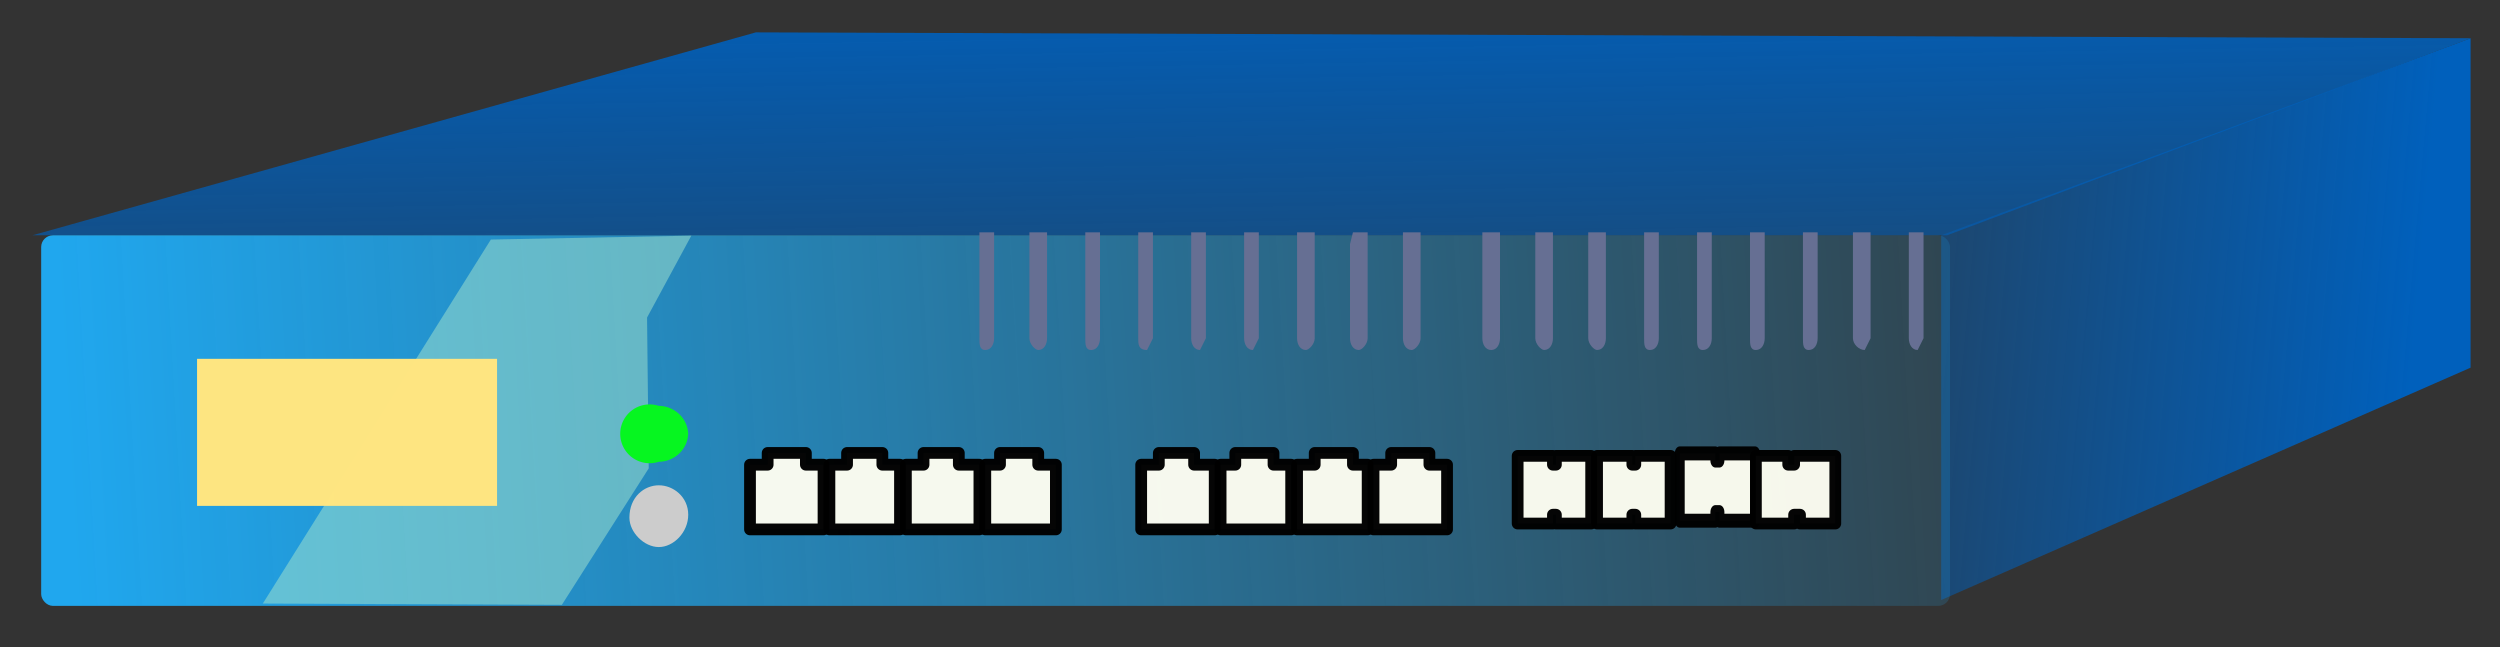 
<svg xmlns="http://www.w3.org/2000/svg" xmlns:xlink="http://www.w3.org/1999/xlink" width="85mm" height="22mm" viewBox="0 0 85 22">
  <rect x="0" y="0" width="85" height="22" fill="#333333" stroke="none"/>
  <defs>
    <linearGradient id="c">
      <stop style="stop-color:#0060bc;stop-opacity:1" offset="0"/>
      <stop style="stop-color:#0060bc;stop-opacity:0" offset="1"/>
    </linearGradient>
    <linearGradient id="b">
      <stop style="stop-color:#20a7ee;stop-opacity:1" offset="0"/>
      <stop style="stop-color:#20a7ee;stop-opacity:0" offset="1"/>
    </linearGradient>
    <linearGradient id="a">
      <stop style="stop-color:#20a7ee;stop-opacity:1" offset="0"/>
      <stop style="stop-color:#20a7ee;stop-opacity:0" offset="1"/>
    </linearGradient>
    <linearGradient xlink:href="#a" id="f" x1="-.6" y1="311.2" x2="75.4" y2="306.7" gradientUnits="userSpaceOnUse" gradientTransform="matrix(1.01 0 0 1.043 2.8 -35.5)"/>
    <linearGradient xlink:href="#c" id="e" gradientUnits="userSpaceOnUse" gradientTransform="matrix(.722 0 0 .68 -1.6 94)" x1="115.4" y1="289.5" x2="74.9" y2="286.1"/>
    <linearGradient xlink:href="#c" id="d" x1="64.4" y1="273.2" x2="64.8" y2="297.9" gradientUnits="userSpaceOnUse"/>
  </defs>
  <g transform="translate(0 -275)" style="display:inline">
    <path style="fill:url(#d);fill-opacity:1;stroke:none;stroke-width:.265px;stroke-linecap:butt;stroke-linejoin:miter;stroke-opacity:1" d="m1.1 283 24.6-6.9 58.3.2-17.8 6.7"/>
    <path style="fill:url(#e);fill-opacity:1;stroke:none;stroke-width:.265px;stroke-linecap:butt;stroke-linejoin:miter;stroke-opacity:1" d="M66 283v12.4l18-7.9v-11.2z"/>
    <rect style="opacity:1;fill:url(#f);fill-opacity:1;stroke:none;stroke-width:.5;stroke-linecap:round;stroke-linejoin:round;stroke-miterlimit:6.6;stroke-dasharray:none;stroke-dashoffset:0;stroke-opacity:1;paint-order:normal" width="64.9" height="12.6" x="1.4" y="283" ry=".4" rx=".4"/>
    <path style="opacity:1;fill:#666f93;fill-opacity:1;stroke:#090a0e;stroke-width:0;stroke-linecap:round;stroke-linejoin:round;stroke-miterlimit:6.6;stroke-dasharray:none;stroke-dashoffset:0;stroke-opacity:1;paint-order:normal" d="M33.3 282.9v3.6c0 .2 0 .4.2.4s.3-.2.3-.4v-3.6z"/>
    <path style="opacity:1;fill:#666f93;fill-opacity:1;stroke:#090a0e;stroke-width:0;stroke-linecap:round;stroke-linejoin:round;stroke-miterlimit:6.6;stroke-dasharray:none;stroke-dashoffset:0;stroke-opacity:1;paint-order:normal" d="M35 282.9v3.6c0 .2.2.4.3.4.2 0 .3-.2.3-.4v-3.6z"/>
    <path style="opacity:1;fill:#666f93;fill-opacity:1;stroke:#090a0e;stroke-width:0;stroke-linecap:round;stroke-linejoin:round;stroke-miterlimit:6.6;stroke-dasharray:none;stroke-dashoffset:0;stroke-opacity:1;paint-order:normal" d="M36.9 282.9v3.6c0 .2 0 .4.2.4s.3-.2.3-.4v-3.6z"/>
    <path style="opacity:1;fill:#666f93;fill-opacity:1;stroke:#090a0e;stroke-width:0;stroke-linecap:round;stroke-linejoin:round;stroke-miterlimit:6.6;stroke-dasharray:none;stroke-dashoffset:0;stroke-opacity:1;paint-order:normal" d="M38.7 282.9v3.6c0 .2 0 .4.3.4l.2-.4v-3.6z"/>
    <path style="opacity:1;fill:#666f93;fill-opacity:1;stroke:#090a0e;stroke-width:0;stroke-linecap:round;stroke-linejoin:round;stroke-miterlimit:6.6;stroke-dasharray:none;stroke-dashoffset:0;stroke-opacity:1;paint-order:normal" d="M40.5 282.9v3.6c0 .2.1.4.3.4l.2-.4v-3.6z"/>
    <path style="opacity:1;fill:#666f93;fill-opacity:1;stroke:#090a0e;stroke-width:0;stroke-linecap:round;stroke-linejoin:round;stroke-miterlimit:6.6;stroke-dasharray:none;stroke-dashoffset:0;stroke-opacity:1;paint-order:normal" d="M42.3 282.9v3.6c0 .2.1.4.3.4l.2-.4v-3.6z"/>
    <path style="opacity:1;fill:#666f93;fill-opacity:1;stroke:#090a0e;stroke-width:0;stroke-linecap:round;stroke-linejoin:round;stroke-miterlimit:6.6;stroke-dasharray:none;stroke-dashoffset:0;stroke-opacity:1;paint-order:normal" d="M44.1 282.9v3.6c0 .2.1.4.3.4.1 0 .3-.2.3-.4v-3.6z"/>
    <path style="opacity:1;fill:#666f93;fill-opacity:1;stroke:#090a0e;stroke-width:0;stroke-linecap:round;stroke-linejoin:round;stroke-miterlimit:6.6;stroke-dasharray:none;stroke-dashoffset:0;stroke-opacity:1;paint-order:normal" d="m46 282.9-.1.4v3.2c0 .2.1.4.3.4.1 0 .3-.2.3-.4v-3.6z"/>
    <path style="opacity:1;fill:#666f93;fill-opacity:1;stroke:#090a0e;stroke-width:0;stroke-linecap:round;stroke-linejoin:round;stroke-miterlimit:6.6;stroke-dasharray:none;stroke-dashoffset:0;stroke-opacity:1;paint-order:normal" d="M47.7 282.9v3.6c0 .2.1.4.3.4.1 0 .3-.2.3-.4v-3.6z"/>
    <path style="opacity:1;fill:#666f93;fill-opacity:1;stroke:#090a0e;stroke-width:0;stroke-linecap:round;stroke-linejoin:round;stroke-miterlimit:6.6;stroke-dasharray:none;stroke-dashoffset:0;stroke-opacity:1;paint-order:normal" d="M50.4 282.9v3.6c0 .2.1.4.3.4.2 0 .3-.2.3-.4v-3.6z"/>
    <path style="opacity:1;fill:#666f93;fill-opacity:1;stroke:#090a0e;stroke-width:0;stroke-linecap:round;stroke-linejoin:round;stroke-miterlimit:6.6;stroke-dasharray:none;stroke-dashoffset:0;stroke-opacity:1;paint-order:normal" d="M52.2 282.9v3.6c0 .2.2.4.3.4.2 0 .3-.2.3-.4v-3.6z"/>
    <path style="opacity:1;fill:#666f93;fill-opacity:1;stroke:#090a0e;stroke-width:0;stroke-linecap:round;stroke-linejoin:round;stroke-miterlimit:6.6;stroke-dasharray:none;stroke-dashoffset:0;stroke-opacity:1;paint-order:normal" d="M54 282.9v3.6c0 .2.2.4.3.4.2 0 .3-.2.3-.4v-3.6z"/>
    <path style="opacity:1;fill:#666f93;fill-opacity:1;stroke:#090a0e;stroke-width:0;stroke-linecap:round;stroke-linejoin:round;stroke-miterlimit:6.6;stroke-dasharray:none;stroke-dashoffset:0;stroke-opacity:1;paint-order:normal" d="M55.9 282.9v3.6c0 .2 0 .4.2.4s.3-.2.3-.4v-3.6z"/>
    <path style="opacity:1;fill:#666f93;fill-opacity:1;stroke:#090a0e;stroke-width:0;stroke-linecap:round;stroke-linejoin:round;stroke-miterlimit:6.6;stroke-dasharray:none;stroke-dashoffset:0;stroke-opacity:1;paint-order:normal" d="M57.7 282.9v3.6c0 .2 0 .4.2.4s.3-.2.3-.4v-3.6z"/>
    <path style="opacity:1;fill:#666f93;fill-opacity:1;stroke:#090a0e;stroke-width:0;stroke-linecap:round;stroke-linejoin:round;stroke-miterlimit:6.6;stroke-dasharray:none;stroke-dashoffset:0;stroke-opacity:1;paint-order:normal" d="M59.5 282.9v3.6c0 .2 0 .4.2.4s.3-.2.3-.4v-3.6z"/>
    <path style="opacity:1;fill:#666f93;fill-opacity:1;stroke:#090a0e;stroke-width:0;stroke-linecap:round;stroke-linejoin:round;stroke-miterlimit:6.6;stroke-dasharray:none;stroke-dashoffset:0;stroke-opacity:1;paint-order:normal" d="M61.3 282.9v3.6c0 .2 0 .4.2.4s.3-.2.3-.4v-3.6z"/>
    <path style="opacity:1;fill:#666f93;fill-opacity:1;stroke:#090a0e;stroke-width:0;stroke-linecap:round;stroke-linejoin:round;stroke-miterlimit:6.6;stroke-dasharray:none;stroke-dashoffset:0;stroke-opacity:1;paint-order:normal" d="M63 282.9v3.6c0 .2.2.4.4.4l.2-.4v-3.6z"/>
    <path style="opacity:1;fill:#666f93;fill-opacity:1;stroke:#090a0e;stroke-width:0;stroke-linecap:round;stroke-linejoin:round;stroke-miterlimit:6.6;stroke-dasharray:none;stroke-dashoffset:0;stroke-opacity:1;paint-order:normal" d="M64.9 282.9v3.6c0 .2.1.4.3.4l.2-.4v-3.6z"/>
    <path style="opacity:1;fill:#a2e2ce;fill-opacity:.521;stroke:#090a0e;stroke-width:0;stroke-linecap:round;stroke-linejoin:round;stroke-miterlimit:6.6;stroke-dasharray:none;stroke-dashoffset:0;stroke-opacity:1;paint-order:normal" d="m56.3 268.2-27.3 28 35.8.1 10.4-10.5-.2-11.6 5.3-6.3-24 .3s0 0 0 0z" transform="matrix(.284 0 0 .442 .7 164.6)"/>
    <rect style="opacity:1;fill:#ffe680;fill-opacity:.99;stroke:#090a0e;stroke-width:0;stroke-linecap:round;stroke-linejoin:round;stroke-miterlimit:6.6;stroke-dasharray:none;stroke-dashoffset:0;stroke-opacity:1;paint-order:normal" width="10.2" height="5" x="6.7" y="287.2" rx="0" ry=".4"/>
    <path style="opacity:1;fill:#fdfdf1;fill-opacity:.966;stroke:#000;stroke-width:.4;stroke-linecap:round;stroke-linejoin:round;stroke-miterlimit:6.6;stroke-dasharray:none;stroke-dashoffset:0;stroke-opacity:.979;paint-order:normal" d="M26.1 290.4v.4h-.6v2.2H28v-2.2h-.6v-.4z"/>
    <path style="opacity:1;fill:#fdfdf1;fill-opacity:.966;stroke:#000;stroke-width:.4;stroke-linecap:round;stroke-linejoin:round;stroke-miterlimit:6.6;stroke-dasharray:none;stroke-dashoffset:0;stroke-opacity:.979;paint-order:normal" d="M28.8 290.4v.4h-.6v2.2h2.4v-2.2H30v-.4z"/>
    <path style="opacity:1;fill:#fdfdf1;fill-opacity:.966;stroke:#000;stroke-width:.4;stroke-linecap:round;stroke-linejoin:round;stroke-miterlimit:6.6;stroke-dasharray:none;stroke-dashoffset:0;stroke-opacity:.979;paint-order:normal" d="M31.4 290.4v.4h-.6v2.2h2.5v-2.2h-.7v-.4z"/>
    <path style="opacity:1;fill:#fdfdf1;fill-opacity:.966;stroke:#000;stroke-width:.4;stroke-linecap:round;stroke-linejoin:round;stroke-miterlimit:6.6;stroke-dasharray:none;stroke-dashoffset:0;stroke-opacity:.979;paint-order:normal" d="M34 290.4v.4h-.5v2.2h2.4v-2.2h-.6v-.4z"/>
    <path style="opacity:1;fill:#fdfdf1;fill-opacity:.966;stroke:#000;stroke-width:.4;stroke-linecap:round;stroke-linejoin:round;stroke-miterlimit:6.6;stroke-dasharray:none;stroke-dashoffset:0;stroke-opacity:.979;paint-order:normal" d="M39.4 290.4v.4h-.6v2.2h2.5v-2.2h-.7v-.4z"/>
    <path style="opacity:1;fill:#fdfdf1;fill-opacity:.966;stroke:#000;stroke-width:.4;stroke-linecap:round;stroke-linejoin:round;stroke-miterlimit:6.6;stroke-dasharray:none;stroke-dashoffset:0;stroke-opacity:.979;paint-order:normal" d="M42 290.4v.4h-.5v2.2h2.4v-2.2h-.6v-.4z"/>
    <path style="opacity:1;fill:#fdfdf1;fill-opacity:.966;stroke:#000;stroke-width:.4;stroke-linecap:round;stroke-linejoin:round;stroke-miterlimit:6.6;stroke-dasharray:none;stroke-dashoffset:0;stroke-opacity:.979;paint-order:normal" d="M44.7 290.4v.4h-.6v2.2h2.4v-2.2H46v-.4z"/>
    <path style="opacity:1;fill:#fdfdf1;fill-opacity:.966;stroke:#000;stroke-width:.4;stroke-linecap:round;stroke-linejoin:round;stroke-miterlimit:6.6;stroke-dasharray:none;stroke-dashoffset:0;stroke-opacity:.979;paint-order:normal" d="M47.3 290.4v.4h-.6v2.2h2.5v-2.2h-.6v-.4z"/>
    <path style="opacity:1;fill:#fdfdf1;fill-opacity:.966;stroke:#000;stroke-width:.4;stroke-linecap:round;stroke-linejoin:round;stroke-miterlimit:6.6;stroke-dasharray:none;stroke-dashoffset:0;stroke-opacity:.979;paint-order:normal" d="M51.6 290.5v2.3h1.2v-.3h.1v.3h1.2v-2.3h-1.2v.3h-.1v-.3z"/>
    <path style="opacity:1;fill:#fdfdf1;fill-opacity:.966;stroke:#000;stroke-width:.4;stroke-linecap:round;stroke-linejoin:round;stroke-miterlimit:6.6;stroke-dasharray:none;stroke-dashoffset:0;stroke-opacity:.979;paint-order:normal" d="M54.3 290.5v2.3h1.2v-.3h.1v.3h1.2v-2.3h-1.2v.3h-.1v-.3z"/>
    <a transform="matrix(.346 0 0 .487 -12.4 150.5)" style="stroke-width:2.437">
      <path d="M200.9 287.3v4.7h3.5v-.6h.4v.6h3.5v-4.7h-3.5v.5h-.4v-.5z" style="opacity:1;fill:#fdfdf1;fill-opacity:.966;stroke:#000;stroke-width:.975;stroke-linecap:round;stroke-linejoin:round;stroke-miterlimit:6.6;stroke-dasharray:none;stroke-dashoffset:0;stroke-opacity:.979;paint-order:normal"/>
    </a>
    <path style="opacity:1;fill:#fdfdf1;fill-opacity:.966;stroke:#000;stroke-width:.4;stroke-linecap:round;stroke-linejoin:round;stroke-miterlimit:6.6;stroke-dasharray:none;stroke-dashoffset:0;stroke-opacity:.979;paint-order:normal" d="M59.7 290.5v2.3H61v-.3h.2v.3h1.2v-2.3H61v.3h-.2v-.3z"/>
    <path d="M23.4 292.5c0 .6-.5 1.1-1 1.1s-1-.5-1-1c0-.7.5-1.1 1-1.1s1 .4 1 1z" style="fill:#ccc;fill-opacity:1;fill-rule:nonzero;stroke:none;stroke-width:.265"/>
    <path d="M23.5 292.8c0 .2 0 .4-.2.4l-.2-.4c0-.1 0-.3.2-.3l.2.3z" style="fill:none;stroke:none;stroke-width:.265"/>
    <path d="M23.4 289.7c0 .6-.5 1-1 1a1 1 0 1 1 0-1.9c.5 0 1 .4 1 1z" style="fill:#06f620;fill-opacity:1;fill-rule:nonzero;stroke:none;stroke-width:.265"/>
    <path d="M23.5 290.3c0 .2 0 .4-.2.4l-.2-.4c0-.2 0-.3.2-.3.1 0 .2.1.2.3z" style="fill:none;stroke:none;stroke-width:.265"/>
  </g>
</svg>
